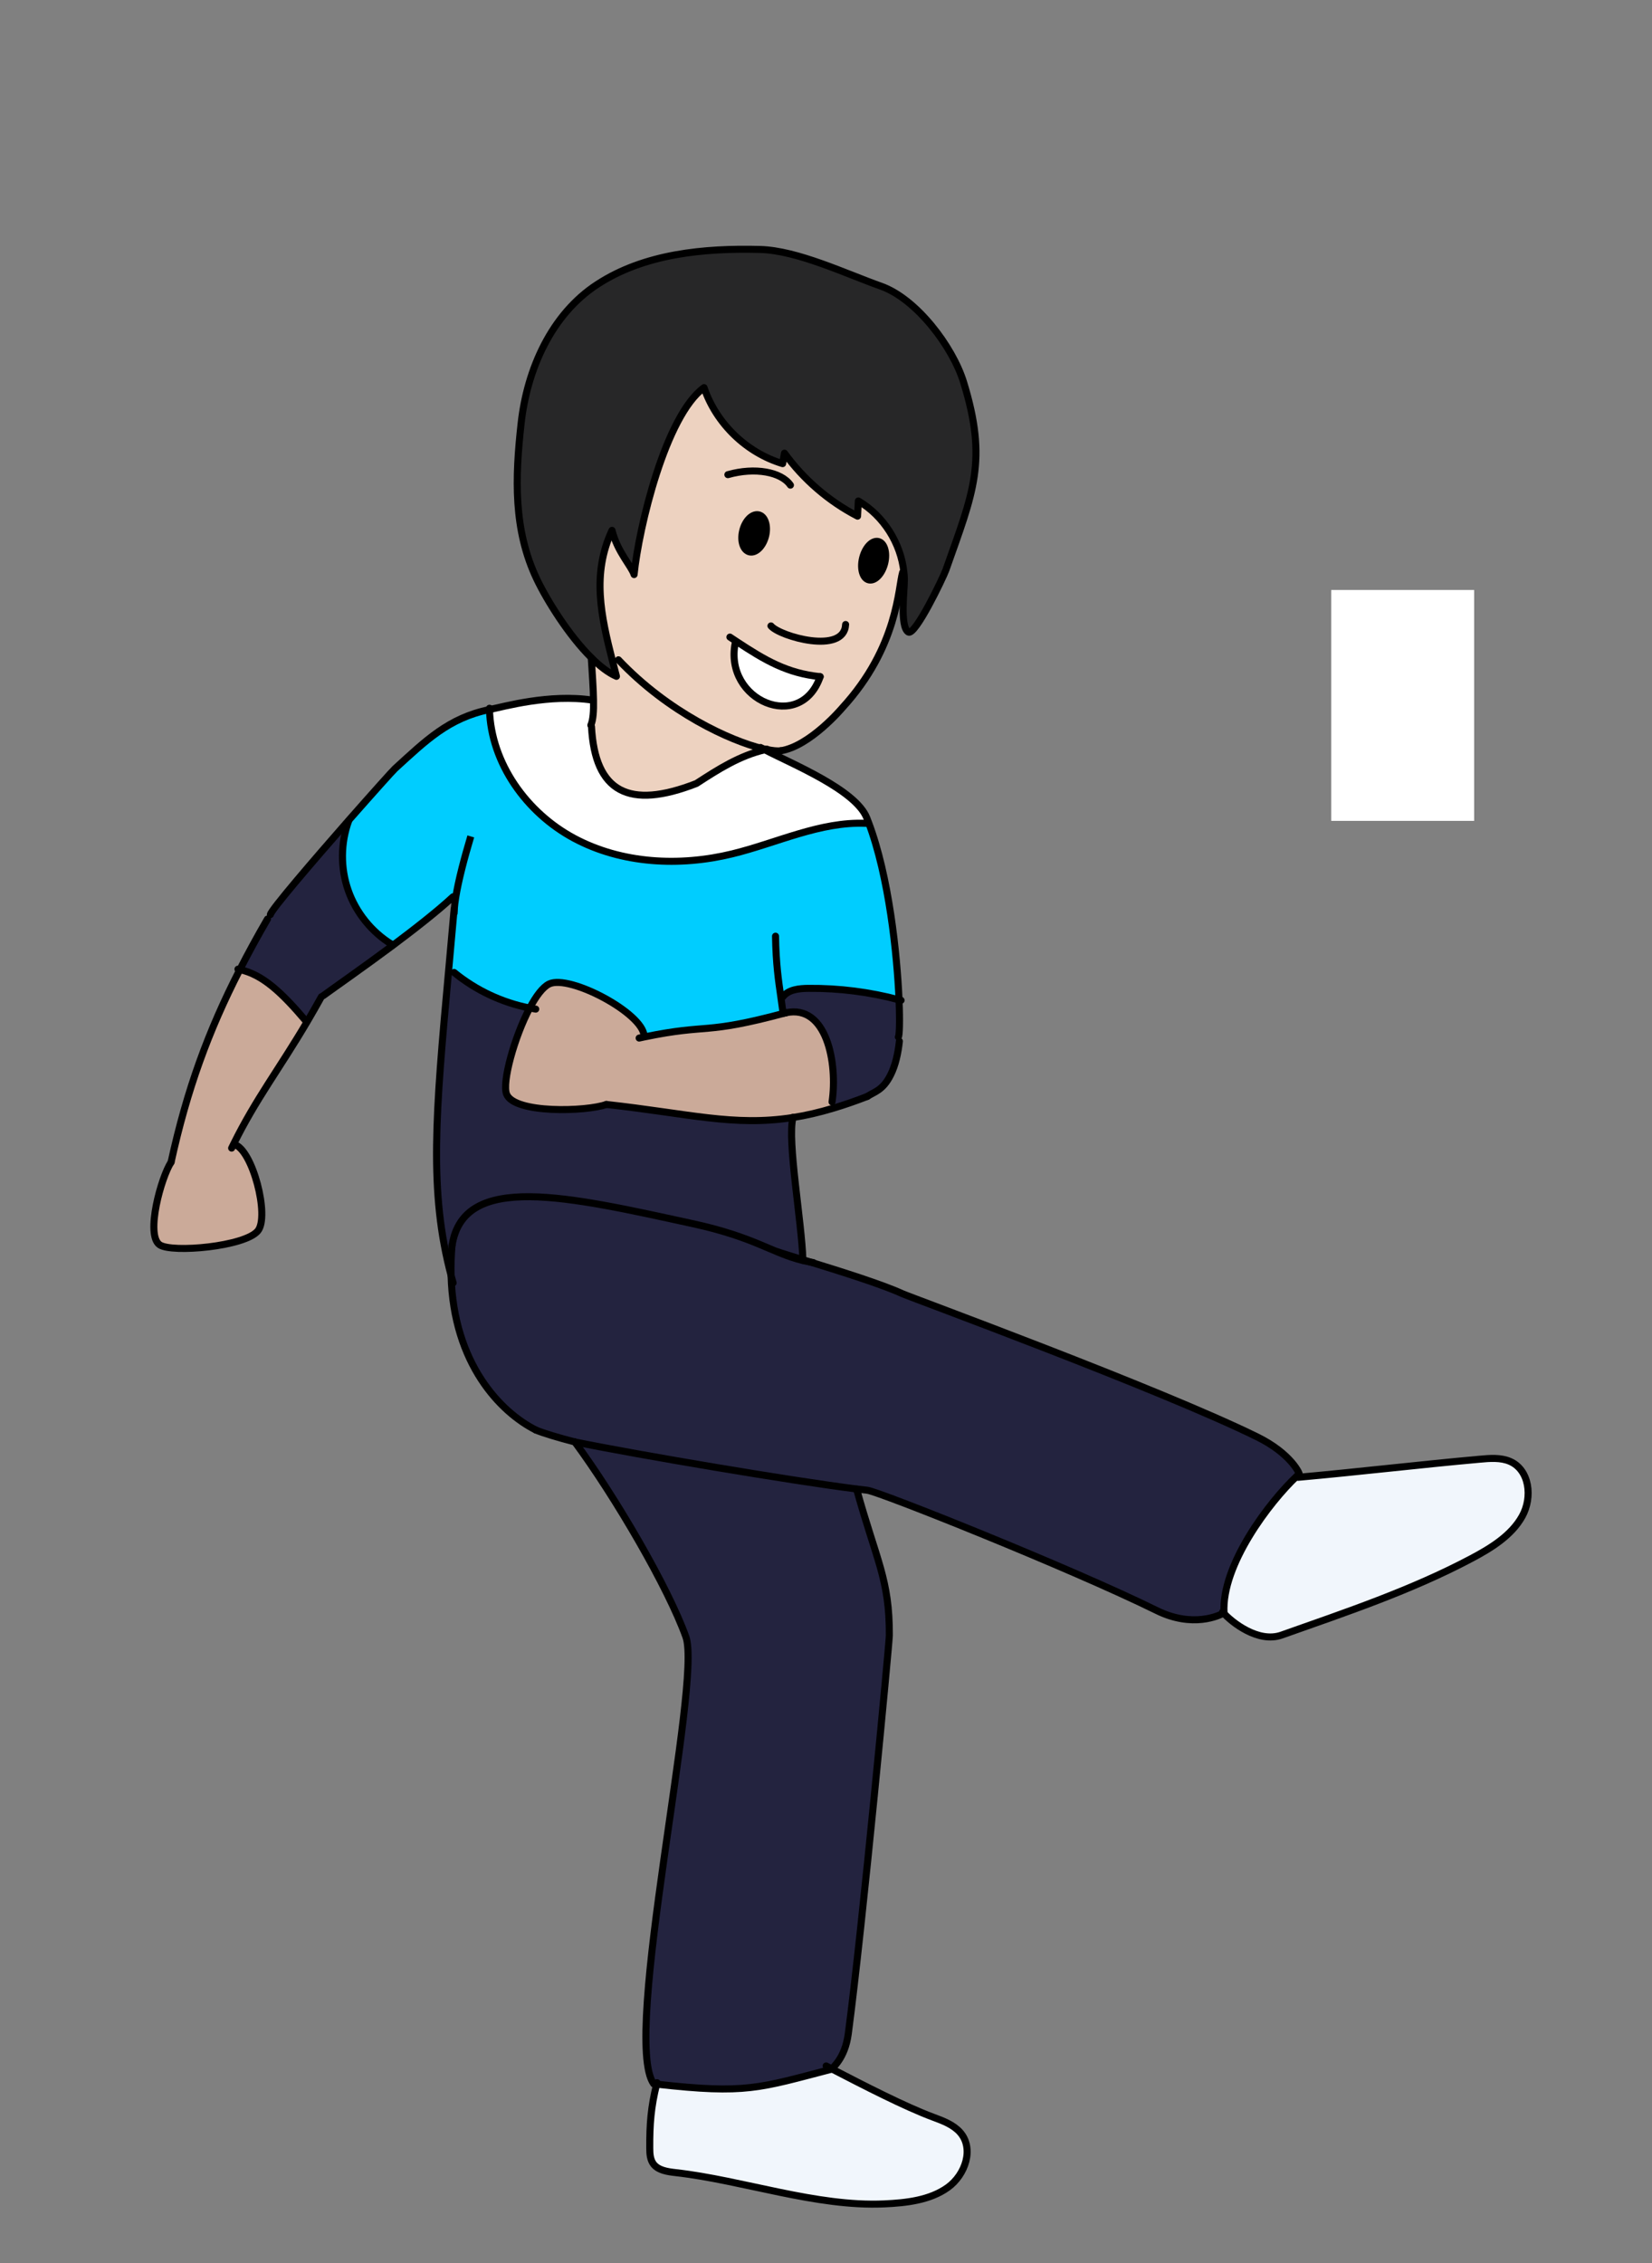 <?xml version="1.0" encoding="UTF-8"?><svg id="asia" xmlns="http://www.w3.org/2000/svg" width="235" height="321.87" viewBox="0 0 235 321.87"><rect x="0" y="0" width="235" height="321.87" fill="#808080" stroke="none"/><defs><style>.cls-1{stroke-linecap:round;stroke-linejoin:round;}.cls-1,.cls-2{fill:none;stroke:#000;}.cls-3{fill:#272728;}.cls-3,.cls-4,.cls-5,.cls-6,.cls-7,.cls-8,.cls-9,.cls-10,.cls-11{stroke-width:0px;}.cls-4{fill:#00cdff;}.cls-5{fill:#23233f;}.cls-6{fill:#000;}.cls-7{fill:#edd2c0;}.cls-2{stroke-miterlimit:10;}.cls-8{fill:#f1f6fc;}.cls-9{fill:#2f4b57;}.cls-10{fill:#cbaa99;}.cls-11{fill:#fff;}</style></defs><path class="cls-8" d="M214.77,207.84c2.79,1.18,3.27,5.08,1.75,7.82s-4.41,4.52-7.22,6c-8.59,4.56-17.85,7.65-27,10.89-3.33,1.18-7.08-1.83-8.25-3.13.05-.03.07-.05.07-.05-.37-6.78,6.43-15.73,10.37-19.44l.16.18c8.47-.76,17.31-1.81,25.79-2.57,1.47-.14,3.01-.26,4.32.3Z"/><path class="cls-5" d="M64.18,181.46c-.04-1.38,0-2.82.13-4.33,1.62-10.49,16.49-6.96,34.3-3.08,8.81,1.93,11.21,4.16,15.6,5.23.34.08.68.16,1.04.22,4.4,1.36,10.2,3.17,13.15,4.52,1.18.53,36.42,13.45,50.45,20.36,4.8,2.36,6.04,5.21,5.98,5.27-.1.09-.21.19-.32.3-3.94,3.7-10.74,12.66-10.37,19.44,0,0-.03.03-.07.05-.57.35-4.39,2.17-9.52-.37-12.3-6.06-39.52-16.92-41.16-17.1-.46-.05-.97-.11-1.54-.18-9.13-1.15-30.73-4.79-40.06-6.69-2.39-.62-4.33-1.2-5.55-1.69-5.02-2.54-11.71-9.43-12.05-21.93Z"/><path class="cls-3" d="M137.06,54.35c3.46,11.24,1.4,15.64-2.52,26.73-.39,1.08-4.39,9.44-5.35,8.81-1.23-.82-.52-6.04-.55-7.5,0-.33-.03-.67-.07-1-.43-4.13-2.89-8.03-6.48-10.14-.04.72-.07,1.45-.11,2.16-4.1-2.12-7.69-5.22-10.4-8.96-.09.5-.18.99-.26,1.49-5.16-1.55-9.45-5.71-11.18-10.81-5.46,3.98-9.28,19.87-9.95,26.59-.39-1.23-2.36-3.19-3.14-6.29-2.89,6.21-1.58,12.12.08,18.63.18.7.37,1.41.55,2.13-1.14-.49-2.36-1.43-3.56-2.63-3.22-3.18-6.33-8.18-7.77-11.21-3.33-7.01-3.08-14.41-2.22-22.12.85-7.71,4.32-15.52,10.82-19.76,6.69-4.38,15.18-5.19,23.18-4.98,5.31.14,12.19,3.45,17.21,5.23,5.01,1.78,10.16,8.56,11.73,13.64Z"/><path class="cls-8" d="M136.56,303.27c2.01,2.27.78,6.02-1.74,7.84-2.54,1.82-5.88,2.2-9.05,2.34-9.67.45-20.09-3.37-29.69-4.45-1.16-.13-2.43-.33-3.12-1.2-.49-.64-.54-1.49-.54-2.28-.02-3.39.16-5.83.98-9.11,12.74,1.44,14.58.55,24.93-2.14,4.47,2.31,10.39,5.37,14.47,6.88,1.38.51,2.81,1.06,3.76,2.13Z"/><path class="cls-7" d="M104.75,91.22l-.17.26c-1.6,8.15,9.31,12.79,12.09,4.75-4.71-.49-7.82-2.31-11.92-5.02ZM108.49,106.48c-4.58-1.11-13.41-5.11-20.53-12.64l-.83.21c-1.66-6.5-2.97-12.42-.08-18.63.78,3.1,2.75,5.06,3.14,6.29.66-6.72,4.48-22.61,9.95-26.59,1.73,5.1,6.02,9.26,11.18,10.81.09-.49.18-.99.26-1.49,2.71,3.75,6.3,6.84,10.4,8.96.04-.72.07-1.44.11-2.16,3.58,2.12,6.04,6.01,6.48,10.14l-.18.02c-.63,2.08-.63,10.59-8.57,19.25,0,0-4.6,5.47-8.78,6.12-.45.07-1.15,0-2.07-.19-.16-.03-.32-.07-.49-.1ZM125.86,80.06c.36-1.51-.07-2.88-.94-3.06-.88-.18-1.87.9-2.23,2.41-.35,1.51.06,2.88.93,3.06s1.88-.9,2.24-2.41ZM108.93,76.19c.34-1.45-.11-2.79-1.02-2.97s-1.92.85-2.26,2.3c-.35,1.47.11,2.79,1.02,2.98.9.18,1.91-.85,2.26-2.31Z"/><path class="cls-5" d="M111.81,144.04h0c-.13.03-.26.05-.4.09-.09-.78-.2-1.54-.32-2.31l.27-.04c.82-1.05,2.33-1.2,3.66-1.21,4.34-.04,8.69.51,12.88,1.63.13,3.07.06,5.11-.1,5.29l.15.6c-.19,1.74-.56,3.41-1.24,4.77-1.11,2.24-2.33,2.41-3.32,3.08-1.69.66-3.27,1.2-4.77,1.65l-.26-.88c.82-5.54-.78-13.92-6.55-12.68Z"/><path class="cls-5" d="M118.34,294.27c-10.35,2.7-12.18,3.58-24.93,2.14-.14-.01-.28-.03-.43-.05-4.61-6.5,6.92-57.03,4.59-63.56-2.51-7.01-9.98-19.84-15.8-27.73,9.33,1.9,30.94,5.54,40.06,6.69,2.87,10.3,4.7,12.8,4.66,20.81,0,1-3.79,41.21-5.84,56.66-.48,3.62-2.3,4.8-2.31,5.03,0,0-.01,0-.02,0Z"/><path class="cls-6" d="M124.92,77c.87.18,1.3,1.55.94,3.06-.36,1.51-1.37,2.59-2.24,2.41s-1.28-1.55-.93-3.06c.36-1.51,1.35-2.6,2.23-2.41Z"/><path class="cls-4" d="M111.08,141.82c.11.77.22,1.53.32,2.31.14-.04.27-.07.4-.09-11.93,3.21-10.75,1.5-20.15,3.44l-.03-.14c-.11-3.21-10.6-8.78-13.49-7.4-.91.43-1.88,1.74-2.78,3.43-3.93-.76-7.67-2.52-10.76-5.06l-.8-.07c.25-2.79.52-5.76.8-8.92h.03c.04-.51.11-1.08.21-1.7l-.39-.07c-2.16,2.01-5.4,4.54-8.59,6.93l-.13-.17c-2.86-1.76-5.08-4.52-6.19-7.69-1.11-3.17-1.08-6.72.07-9.87l-.03-.03c3.39-3.85,6.31-7.11,6.63-7.4,4.4-4.01,7.63-7.21,13.43-8.4.22,7.63,5.28,14.68,12.03,18.3,6.79,3.64,15.02,4.05,22.51,2.22,6.35-1.55,12.49-4.62,19.01-4.34l.37-.14c2.92,7.71,4.06,18.75,4.34,25.23-4.19-1.12-8.54-1.67-12.88-1.63-1.33.01-2.84.16-3.66,1.21l-.27.04Z"/><path class="cls-11" d="M123.3,116.32c.09.22.17.43.25.65l-.37.14c-6.52-.28-12.66,2.79-19.01,4.34-7.49,1.83-15.71,1.41-22.51-2.22-6.75-3.62-11.81-10.67-12.03-18.3.03,0,.06-.01.09-.02,1.95-.39,8.44-2.25,14.6-1.32h.11c.03,1.57-.05,2.79-.38,3.56l.08.2c.5,9.3,5.29,11.86,14.93,8.09,3.13-2.04,6.18-3.98,9.72-4.79,3.96,2.06,12.92,5.7,14.52,9.69Z"/><path class="cls-10" d="M75.36,143.37c.9-1.7,1.87-3,2.78-3.43,2.89-1.38,13.37,4.19,13.49,7.4l.03.14c9.4-1.94,8.21-.23,20.15-3.44h0c5.77-1.24,7.37,7.14,6.55,12.68l.26.88c-2.08.63-4,1.07-5.82,1.35-8.42,1.31-14.87-.58-26.53-1.86-2.81,1.01-13.1,1.34-14.2-1.47-.66-1.67,1.1-8.11,3.29-12.24Z"/><path class="cls-9" d="M115.25,179.49c-.36-.07-.7-.14-1.04-.22v-.1c.34.11.68.21,1.04.32Z"/><path class="cls-5" d="M114.21,179.17v.1c-4.39-1.07-6.79-3.3-15.6-5.23-17.81-3.88-32.67-7.4-34.3,3.08-.13,1.51-.17,2.95-.13,4.33-3.18-12-2.21-23.12-.38-43.22l.8.07c3.1,2.54,6.83,4.29,10.76,5.06-2.19,4.13-3.95,10.57-3.29,12.24,1.1,2.81,11.39,2.49,14.2,1.47,11.66,1.28,18.11,3.17,26.53,1.86-.84,3.26,1.26,14.94,1.41,20.22Z"/><path class="cls-11" d="M116.67,96.24c-2.78,8.04-13.69,3.4-12.09-4.75l.17-.26c4.1,2.71,7.21,4.53,11.92,5.02Z"/><path class="cls-6" d="M107.9,73.23c.91.18,1.37,1.51,1.02,2.97-.35,1.47-1.37,2.49-2.26,2.31-.91-.19-1.37-1.51-1.02-2.98.34-1.45,1.36-2.48,2.26-2.3Z"/><path class="cls-7" d="M108.49,106.48c.09.04.19.09.29.15-3.54.82-6.59,2.75-9.72,4.79-9.64,3.77-14.43,1.21-14.93-8.09l-.08-.2c.32-.77.41-1.99.38-3.56-.03-1.66-.19-3.7-.32-6.02h.01c1.2,1.18,2.41,2.12,3.56,2.62-.18-.72-.37-1.43-.55-2.13l.83-.21c7.13,7.53,15.95,11.53,20.53,12.64Z"/><path class="cls-5" d="M55.72,134.31l.13.17c-4.22,3.14-8.37,6.03-9.86,7.12l-.27.16c-.7,1.26-1.37,2.44-2.02,3.54l-.2-.12c-3.47-4.08-6.15-6.58-9.38-7.28,1.2-2.35,2.5-4.73,3.93-7.19l.42-.63c.09-.66,6.1-7.66,11.1-13.36l.03.03c-1.15,3.15-1.18,6.7-.07,9.87,1.1,3.16,3.33,5.93,6.19,7.69Z"/><path class="cls-10" d="M33.23,162.72l.1.05c2.59.7,5.05,10.22,3.35,12.29-1.83,2.24-12.22,3.17-13.96,1.99-2.08-1.41.23-9.67,1.62-11.76,2.26-10.32,5.3-18.64,9.78-27.38,3.23.7,5.91,3.2,9.38,7.28l.2.12c-4.05,6.86-7.27,10.95-10.47,17.42Z"/><path class="cls-1" d="M38.46,130.08c.09-.66,6.1-7.66,11.1-13.36,3.39-3.85,6.31-7.11,6.63-7.4,4.4-4.01,7.63-7.21,13.43-8.4.03,0,.06-.01.09-.02,1.95-.39,8.44-2.25,14.6-1.32"/><path class="cls-1" d="M43.49,145.18c-3.47-4.08-6.15-6.58-9.38-7.28-.09-.03-.18-.05-.26-.06"/><path class="cls-1" d="M64.44,127.55c-2.16,2.01-5.4,4.54-8.59,6.93-4.22,3.14-8.37,6.03-9.86,7.12"/><path class="cls-1" d="M38.05,130.71c-1.43,2.46-2.73,4.84-3.93,7.19-4.48,8.74-7.52,17.06-9.78,27.38"/><path class="cls-1" d="M45.72,141.76c-.7,1.26-1.37,2.44-2.02,3.54-4.05,6.86-7.27,10.95-10.47,17.42-.09.19-.18.38-.28.57"/><path class="cls-1" d="M33.33,162.77c2.59.7,5.05,10.22,3.35,12.29-1.83,2.24-12.22,3.17-13.96,1.99-2.08-1.41.23-9.67,1.62-11.76"/><path class="cls-1" d="M127.79,147.49c.16-.18.23-2.22.1-5.29-.28-6.48-1.42-17.52-4.34-25.23-.08-.22-.16-.43-.25-.65-1.6-3.99-10.56-7.63-14.52-9.69-.1-.05-.2-.11-.29-.15-.1-.06-.2-.11-.3-.17"/><path class="cls-1" d="M111.81,144.04c5.77-1.24,7.37,7.14,6.55,12.68"/><path class="cls-1" d="M110.32,133.15c.06,3.93.43,6.39.76,8.67.11.77.22,1.53.32,2.31.14-.04.27-.07.4-.09"/><path class="cls-1" d="M123.38,155.94c-1.69.66-3.27,1.2-4.77,1.65-2.08.63-4,1.07-5.82,1.35-8.42,1.31-14.87-.58-26.53-1.86"/><path class="cls-1" d="M111.9,144.01s-.06.02-.09.03h0c-11.93,3.21-10.75,1.5-20.15,3.44-.24.05-.49.1-.74.16"/><path class="cls-1" d="M91.62,147.34c-.11-3.21-10.6-8.78-13.49-7.4-.91.43-1.88,1.74-2.78,3.43-2.19,4.13-3.95,10.57-3.29,12.24,1.1,2.81,11.39,2.49,14.2,1.47"/><path class="cls-1" d="M127.94,148.09c-.19,1.74-.56,3.41-1.24,4.77-1.11,2.24-2.33,2.41-3.32,3.08"/><path class="cls-1" d="M64.6,129.31c-.28,3.16-.55,6.13-.8,8.92-1.83,20.11-2.81,31.22.38,43.22l.28,1.01"/><path class="cls-1" d="M112.8,158.91s0,.02,0,.03c-.84,3.26,1.26,14.94,1.41,20.22v.1"/><path class="cls-1" d="M81.77,205.08c9.33,1.9,30.94,5.54,40.06,6.69.57.07,1.08.13,1.54.18,1.64.18,28.86,11.04,41.16,17.1,5.13,2.54,8.94.72,9.52.37.05-.03.07-.05.07-.05-.37-6.78,6.43-15.73,10.37-19.44.11-.11.22-.2.32-.3.06-.05-1.18-2.91-5.98-5.27-14.03-6.9-49.27-19.82-50.45-20.36-2.95-1.35-8.75-3.16-13.15-4.52-.36-.11-.7-.22-1.04-.32-1.49-.46-2.75-.85-3.6-1.13"/><path class="cls-1" d="M76.22,203.39c1.22.49,3.16,1.07,5.55,1.69"/><path class="cls-1" d="M81.77,205.08c5.82,7.89,13.29,20.72,15.8,27.73,2.33,6.52-9.2,57.05-4.59,63.56.14.01.28.03.43.05,12.74,1.44,14.58.55,24.93-2.14,0,0,.01,0,.02,0,0-.23,1.83-1.41,2.31-5.03,2.05-15.44,5.84-55.65,5.84-56.66.03-8-1.8-10.51-4.66-20.81"/><path class="cls-1" d="M64.3,177.12c-.13,1.51-.17,2.95-.13,4.33.34,12.5,7.02,19.4,12.05,21.93"/><path class="cls-1" d="M173.92,229.26s.08.1.14.16c1.17,1.3,4.92,4.31,8.25,3.13,9.15-3.24,18.4-6.33,27-10.89,2.81-1.49,5.7-3.27,7.22-6s1.04-6.63-1.75-7.82c-1.31-.56-2.85-.44-4.32-.3-8.47.76-17.31,1.81-25.79,2.57"/><path class="cls-1" d="M115.69,179.57c-.15-.03-.3-.05-.44-.07-.36-.07-.7-.14-1.04-.22-4.39-1.07-6.79-3.3-15.6-5.23-17.81-3.88-32.67-7.4-34.3,3.08"/><path class="cls-2" d="M64.59,130.05c0-.23.01-.47.03-.74.04-.51.11-1.08.21-1.7.39-2.42,1.22-5.58,2.14-8.65"/><path class="cls-1" d="M93.46,296.21c-.02.07-.03.14-.05.2-.82,3.28-1,5.72-.98,9.11,0,.79.05,1.64.54,2.28.68.87,1.96,1.07,3.12,1.2,9.59,1.08,20.01,4.89,29.69,4.45,3.16-.14,6.51-.52,9.05-2.34,2.53-1.83,3.75-5.57,1.74-7.84-.95-1.07-2.38-1.62-3.76-2.13-4.08-1.51-10-4.57-14.47-6.88-.28-.15-.55-.29-.82-.43"/><path class="cls-1" d="M109.12,106.56s-.09.02-.13.03c-.07.01-.14.03-.2.05-3.54.82-6.59,2.75-9.72,4.79-9.64,3.77-14.43,1.21-14.93-8.09"/><path class="cls-1" d="M69.63,100.73c0,.06,0,.13,0,.19.22,7.63,5.28,14.68,12.03,18.3,6.79,3.64,15.02,4.05,22.51,2.22,6.35-1.55,12.49-4.62,19.01-4.34"/><path class="cls-1" d="M64.6,138.31c3.1,2.54,6.83,4.29,10.76,5.06.28.05.56.1.85.15"/><path class="cls-1" d="M49.6,116.75c-1.15,3.15-1.18,6.7-.07,9.87,1.1,3.16,3.33,5.93,6.19,7.69"/><path class="cls-1" d="M128.18,142.27c-.09-.03-.19-.05-.29-.07-4.19-1.12-8.54-1.67-12.88-1.63-1.33.01-2.84.16-3.66,1.21"/><path class="cls-1" d="M111.06,106.77c-.45.07-1.15,0-2.07-.19-.16-.03-.32-.07-.49-.1-4.58-1.11-13.41-5.11-20.53-12.64"/><path class="cls-1" d="M128.4,81.41c-.63,2.08-.63,10.59-8.57,19.25,0,0-4.6,5.47-8.78,6.12"/><path class="cls-1" d="M103.54,67.51c3.87-1.1,7.6-.39,8.9,1.49"/><path class="cls-1" d="M120.29,88.82c-.2,4.33-9.36,1.71-10.62.2"/><path class="cls-1" d="M122.69,79.42c-.35,1.51.06,2.88.93,3.06s1.88-.9,2.24-2.41c.36-1.51-.07-2.88-.94-3.06-.88-.18-1.87.9-2.23,2.41Z"/><path class="cls-1" d="M105.64,75.52c-.35,1.47.11,2.79,1.02,2.98.9.18,1.91-.85,2.26-2.31.34-1.45-.11-2.79-1.02-2.97s-1.92.85-2.26,2.3Z"/><path class="cls-1" d="M116.67,96.24c-4.71-.49-7.82-2.31-11.92-5.02-.3-.2-.61-.4-.92-.61"/><path class="cls-1" d="M116.67,96.24c-2.78,8.04-13.69,3.4-12.09-4.75"/><path class="cls-1" d="M84.11,93.56c.14,2.32.3,4.37.32,6.02.03,1.57-.05,2.79-.38,3.56"/><path class="cls-1" d="M84.12,93.55c-3.22-3.18-6.33-8.18-7.77-11.21-3.33-7.01-3.08-14.41-2.22-22.12.85-7.71,4.32-15.52,10.82-19.76,6.69-4.38,15.18-5.19,23.18-4.98,5.31.14,12.19,3.45,17.21,5.23,5.01,1.78,10.16,8.56,11.73,13.64,3.46,11.24,1.4,15.64-2.52,26.73-.39,1.08-4.39,9.44-5.35,8.81-1.23-.82-.52-6.04-.55-7.5,0-.33-.03-.67-.07-1-.43-4.13-2.89-8.03-6.48-10.14-.04.72-.07,1.45-.11,2.16-4.1-2.12-7.69-5.22-10.4-8.96-.09.5-.18.99-.26,1.49-5.16-1.55-9.45-5.71-11.18-10.81-5.46,3.98-9.28,19.87-9.95,26.59-.39-1.23-2.36-3.19-3.14-6.29-2.89,6.21-1.58,12.12.08,18.63.18.7.37,1.41.55,2.13-1.14-.49-2.36-1.43-3.56-2.63Z"/><rect class="cls-11" x="189.37" y="83.91" width="20.33" height="32.84"/></svg>